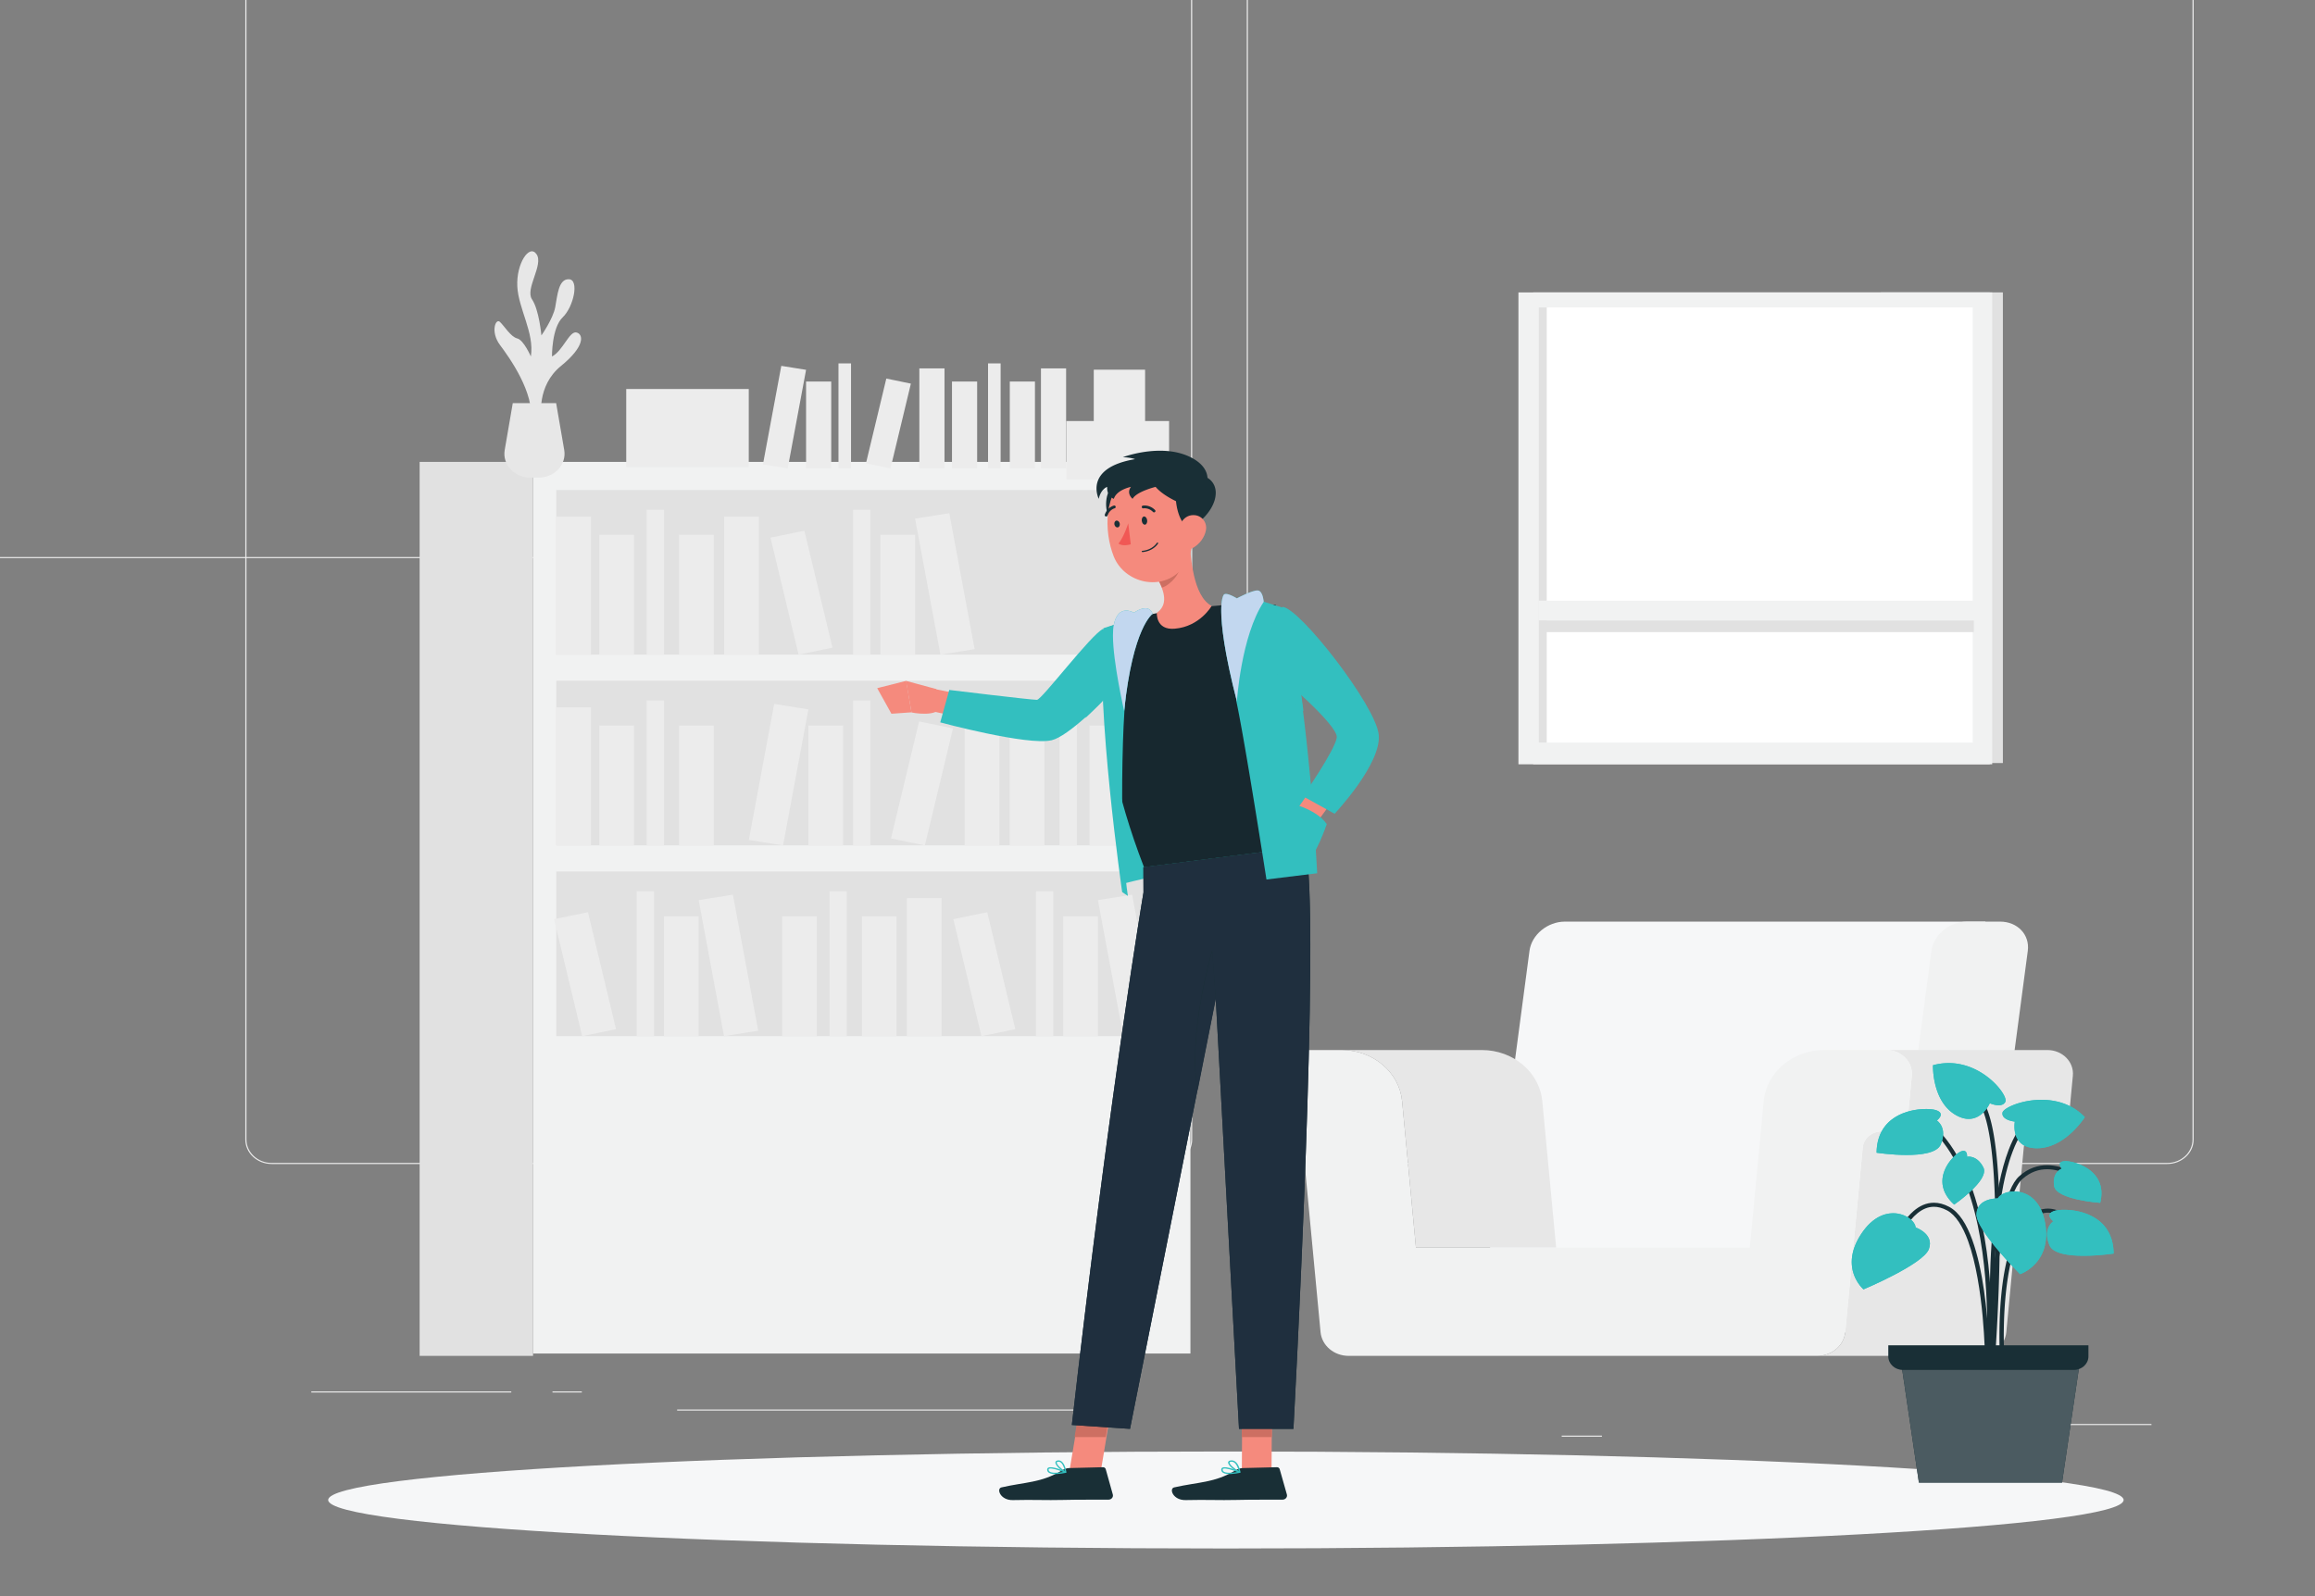 <svg xmlns="http://www.w3.org/2000/svg" width="1730" height="1193" fill="none"><rect width="100%" height="100%" fill="#808080" stroke="none"/><g clip-path="url(#a)"><path fill="#ECECEC" d="M-1032.38 417.189H697.622v-.8H-1032.38v.8ZM1493.17 1064.43h114.61v.8h-114.61v-.8ZM1167.06 1073.12h30.07v.8h-30.07v-.8ZM1423.3 1034.7h66.41v.8h-66.41v-.8ZM232.632 1040.08h149.442v.8H232.632v-.8ZM412.876 1040.88h21.922v-.8h-21.922v.8ZM506.012 1054.4H830.13v-.8H506.012v.8Z"/><path fill="#ECECEC" d="M203.059-34.705c-10.407 0-18.881 7.841-18.881 17.472v869.059c0 9.63 8.474 17.472 18.881 17.472h668.132c10.407 0 18.881-7.842 18.881-17.472v-869.06c0-9.63-8.474-17.471-18.881-17.471H203.059Zm668.132 904.804H203.059c-10.88 0-19.746-8.192-19.746-18.273v-869.06c0-10.067 8.866-18.272 19.746-18.272h668.132c10.88 0 19.746 8.205 19.746 18.273v869.059c0 10.081-8.866 18.273-19.746 18.273ZM951.447-34.705c-10.407 0-18.881 7.841-18.881 17.472v869.059c0 9.63 8.474 17.472 18.881 17.472h668.133c10.41 0 18.88-7.842 18.88-17.472v-869.06c0-9.63-8.47-17.471-18.88-17.471H951.447Zm668.133 904.804H951.447c-10.88 0-19.746-8.192-19.746-18.273v-869.06c0-10.067 8.866-18.272 19.746-18.272h668.133c10.88 0 19.74 8.205 19.74 18.273v869.059c0 10.081-8.86 18.273-19.74 18.273Z"/><path fill="#F1F2F2" d="M398.347 1011.76h491.266V345.264H398.347v666.496Z"/><path fill="#E1E1E1" d="M415.714 489.342h456.531V366.25H415.714v123.092Z"/><path fill="#ECECEC" d="M441.637 489.341h-25.923V386.173h25.923v103.168ZM541.112 489.341h25.937V386.173h-25.937v103.168ZM728.345 485.264l-25.559 4.078-18.935-101.668 25.558-4.077 18.936 101.667ZM473.777 489.342h-25.936v-89.573h25.936v89.573ZM507.458 489.342h25.937v-89.573h-25.937v89.573ZM657.915 489.342h25.936v-89.573h-25.936v89.573ZM622.112 484.139l-25.315 5.203-21.004-87.448 25.315-5.203 21.004 87.448ZM496.2 489.341h-12.962V381.045H496.2v108.296ZM637.492 489.341h12.975V381.045h-12.975v108.296Z"/><path fill="#E1E1E1" d="M415.714 631.932h456.531V508.827H415.714v123.105Z"/><path fill="#ECECEC" d="M846.309 631.932h25.936V528.764h-25.936v103.168ZM720.911 631.932h25.936V528.764h-25.936v103.168ZM559.615 627.854l25.558 4.077 18.936-101.68-25.558-4.064-18.936 101.667ZM814.182 631.932h25.937v-89.574h-25.937v89.574ZM754.564 631.932h25.937v-89.574h-25.937v89.574ZM604.109 631.932h25.936v-89.574h-25.936v89.574ZM665.848 626.729l25.315 5.203 21.003-87.448-25.315-5.203-21.003 87.448ZM791.76 631.932h12.961V523.636H791.76v108.296ZM637.492 631.932h12.975V523.636h-12.975v108.296ZM441.637 631.932h-25.923V528.764h25.923v103.168ZM473.777 631.932h-25.936v-89.574h25.936v89.574ZM507.458 631.932h25.937v-89.574h-25.937v89.574ZM496.2 631.932h-12.962V523.636H496.2v108.296Z"/><path fill="#E1E1E1" d="M415.714 774.509h456.531V651.417H415.714v123.092Z"/><path fill="#ECECEC" d="M677.742 774.509h25.936V671.341h-25.936v103.168ZM864.987 770.432l-25.558 4.078-18.949-101.668 25.559-4.077 18.948 101.667ZM584.484 774.509h25.937v-89.573h-25.937v89.573ZM644.088 774.509h25.936v-89.573h-25.936v89.573ZM794.558 774.509h25.923v-89.573h-25.923v89.573ZM758.741 769.306l-25.315 5.203-20.989-87.435 25.314-5.203 20.99 87.435ZM619.868 774.509h12.975V666.226h-12.975v108.283ZM774.135 774.509h12.961V666.226h-12.961v108.283ZM566.616 770.432l-25.558 4.078-18.935-101.668 25.558-4.077 18.935 101.667ZM496.187 774.509h25.936v-89.573h-25.936v89.573ZM460.37 769.306l-25.315 5.203-20.99-87.435 25.315-5.203 20.99 87.435ZM488.739 774.509h-12.975V666.226h12.975v108.283Z"/><path fill="#E1E1E1" d="M313.59 1013.51h84.757V345.264H313.59v668.246Z"/><path fill="#F6F7F8" d="M1177.13 996.067h-72.01l37.86-285.292c1.6-12.082 13.49-21.875 26.53-21.875h314.2l-46.07 307.167h-260.51Z"/><path fill="#F1F2F2" d="M1405.5 996.067h72.02l37.85-285.292c1.61-12.082-7.67-21.875-20.73-21.875h-24.75c-13.04 0-24.92 9.793-26.53 21.875l-37.86 285.292Z"/><path fill="#E7E7E7" d="m1378.97 995.729 13.06-137.987c.58-6.166 5.73-11.119 12.35-11.907l5.37-.625c8.9-1.05 15.8-7.704 16.58-15.971l2.38-25.151c.97-10.318-7.8-19.186-18.99-19.186h120.34c11.18 0 19.97 8.868 18.99 19.186l-2.38 25.151c-.78 8.267-7.69 14.921-16.58 15.971l-5.36.625c-6.63.788-11.78 5.741-12.36 11.907l-13.04 137.987c-.96 10.071-10.06 17.781-20.98 17.781h-120.34c10.92 0 20.02-7.71 20.96-17.781ZM1047.81 823.198c-2.05-21.674-21.66-38.296-45.17-38.296h104.78c23.5 0 43.11 16.622 45.15 38.296l10.34 109.385h-104.76l-10.34-109.385Z"/><path fill="#F1F2F2" d="M956.109 784.902h46.531c23.51 0 43.12 16.622 45.17 38.296l10.34 109.385h249.51l10.36-109.385c2.04-21.674 21.65-38.296 45.17-38.296h46.53c11.19 0 19.96 8.868 18.99 19.186l-2.38 25.151c-.78 8.267-7.68 14.921-16.58 15.971l-5.37.625c-6.62.788-11.77 5.741-12.35 11.907l-13.06 137.987c-.94 10.071-10.04 17.781-20.96 17.781h-350.2c-10.91 0-20.02-7.71-20.966-17.781l-13.043-137.987c-.581-6.166-5.73-11.119-12.366-11.907l-5.366-.625c-8.893-1.05-15.8-7.704-16.584-15.971l-2.379-25.151c-.973-10.318 7.812-19.186 19.003-19.186Z"/><path fill="#E7E7E7" d="M404.591 311.97s-3.839-23.388 14.597-38.383c18.422-14.983 16.8-23.913 11.542-25.076-5.271-1.163-10.123 13.832-18.232 17.959 0 0-.257-21.374 7.974-29.24 8.231-7.867 12.556-28.141 4.717-28.503-7.826-.351-8.637 12.044-10.259 20.836-1.622 8.792-10.339 21.161-10.339 21.161s-1.703-19.11-7.028-26.989c-5.312-7.867 8.866-25.864 3.392-33.731-5.46-7.867-15.191 7.116-14.38 23.988.81 16.872 12.961 34.856 10.136 52.478 0 0-5.365-12.369-10.177-13.494-4.812-1.126-9.677-9.305-12.921-12.345-3.23-3.026-7.285 7.467 0 17.21 7.299 9.755 25.923 35.819 23.098 56.893l7.88-2.764Z"/><path fill="#E7E7E7" d="m415.606 301.327 6.042 35.044c1.851 10.819-7.177 20.624-19.03 20.624h-6.434c-11.839 0-20.881-9.805-19.016-20.624l6.028-35.044h32.41Z"/><path fill="#ECECEC" d="M777.906 350.116h18.8v-74.765h-18.8v74.765ZM687.027 350.116h18.801v-74.765h-18.801v74.765ZM570.144 347.165l18.516 2.951 13.718-73.677-18.516-2.952-13.718 73.678ZM754.619 350.116h18.8v-64.91h-18.8v64.91ZM711.423 350.116h18.8v-64.91h-18.8v64.91ZM602.379 350.116h18.8v-64.91h-18.8v64.91ZM647.129 346.351l18.354 3.765 15.219-63.359-18.354-3.778-15.219 63.372ZM738.373 350.116h9.393v-78.48h-9.393v78.48ZM626.585 350.116h9.393v-78.48h-9.393v78.48ZM467.979 349.278h91.569v-58.507h-91.569v58.507ZM796.95 358.408h76.714v-43.674H796.95v43.674Z"/><path fill="#ECECEC" d="M817.372 320.024h38.357v-43.673h-38.357v43.673Z"/><path fill="#E1E1E1" d="M1405.5 570.374h91.25V218.558h-91.25v351.816Z"/><path fill="#E1E1E1" d="M1145.75 571.312h341.21V218.558h-341.21v352.754Z"/><path fill="#F1F2F2" d="M1134.73 571.312h354.03V218.558h-354.03v352.754Z"/><path fill="#fff" d="M1149.86 555.102h324.36V229.801h-324.36v325.301Z"/><path fill="#E1E1E1" d="M1149.86 555.102h6.02V229.801h-6.02v325.301Z"/><path fill="#E1E1E1" d="M1154.87 472.495h320.19v-8.767h-320.19v8.767Z"/><path fill="#F1F2F2" d="M1149.86 463.728h329.44v-14.733h-329.44v14.733Z"/><path fill="#F6F7F8" d="M1586.98 1121.23c0 20.03-300.36 36.26-670.863 36.26-370.504 0-670.862-16.23-670.862-36.26 0-20.02 300.358-36.24 670.862-36.24 370.503 0 670.863 16.22 670.863 36.24Z"/><path fill="#192F36" d="M1553.65 879.178c-.14-.075-10.48-8.154-23.83-8.204-6.66-.013-14.07 2.126-20.9 8.292-2.74 2.464-4.98 6.278-7.02 11.068-7.07 16.722-11.24 45.888-13.71 71.014-2.46 25.101-3.19 46.072-3.19 46.092l3.27.1s.06-1.71.19-4.72c.5-10.58 2.01-37.295 5.54-63.234 1.76-12.97 4.03-25.752 6.91-36.195 2.84-10.443 6.45-18.572 10.3-21.962 6.27-5.628 12.68-7.416 18.61-7.429 5.93 0 11.41 1.864 15.38 3.765 1.97.938 3.59 1.888 4.69 2.589.55.362.97.65 1.26.85l.32.225.1.075 2.08-2.326Z"/><path fill="#192F36" d="M1486.64 1028.77c0-.03 1.63-15.54 1.63-38.056 0-21.199-1.44-48.601-7.07-75.19-5.62-26.59-15.39-52.391-32.3-70.351l-2.46 1.988c16.3 17.285 26 42.636 31.56 68.938 5.55 26.314 7 53.541 7 74.615 0 11.196-.4 20.646-.81 27.286-.2 3.33-.41 5.94-.55 7.75-.15 1.78-.26 2.72-.26 2.73l3.26.29Z"/><path fill="#192F36" d="M1491.47 1014.99c0-.01-.08-1.13-.2-3.23-.36-6.26-1.09-21.183-1.09-39.893 0-22.875 1.09-51.441 5.24-76.829 2.08-12.695 4.92-24.601 8.75-34.569 3.82-9.981 8.65-17.998 14.51-22.975l-2.21-2.226c-6.48 5.515-11.44 13.957-15.39 24.188-11.74 30.691-14.15 77.942-14.16 112.411 0 25.051 1.3 43.303 1.3 43.323l3.25-.2ZM1486.65 1015.08c-.01-.04-.23-24.241-4-50.393-1.89-13.082-4.68-26.639-8.8-37.97-4.14-11.307-9.53-20.462-17.25-24.614-3.97-2.101-7.78-3.064-11.38-3.064-5.86 0-10.94 2.539-15.15 6.166-6.31 5.44-10.9 13.357-14 19.936-3.08 6.566-4.62 11.806-4.63 11.856l3.14.788.13-.388c.62-1.951 3.6-10.981 8.86-19.398 2.62-4.202 5.8-8.254 9.45-11.181 3.66-2.939 7.69-4.752 12.2-4.752 2.96 0 6.19.775 9.76 2.664 6.44 3.364 11.79 11.919 15.78 22.962 6.02 16.534 9.2 38.434 10.85 56.156.81 8.854 1.26 16.682 1.5 22.272.12 2.8.17 5.05.22 6.59.04 1.55.05 2.38.05 2.39l3.27-.02Z"/><path fill="#192F36" d="M1497.83 1015c0-.01-.1-1.61-.2-4.45-.1-2.85-.21-6.93-.21-11.832 0-11.656.58-28.028 3.07-43.736 2.46-15.709 6.92-30.767 14.34-39.684 5.51-6.641 10.75-8.817 15.58-8.83 3.48 0 6.88 1.163 10.07 3.014 4.8 2.764 9.02 7.029 11.99 10.606a63.692 63.692 0 0 1 3.47 4.552c.41.576.72 1.039.92 1.364.21.312.3.475.3.475l2.85-1.488c-.04-.063-3.24-5.328-8.48-10.669-2.63-2.664-5.76-5.353-9.3-7.404-3.56-2.051-7.53-3.477-11.82-3.477-6.01-.012-12.31 2.89-18.17 10.018-8.05 9.743-12.45 25.139-14.99 41.085-2.52 15.946-3.08 32.418-3.08 44.174 0 9.892.4 16.432.4 16.442l3.26-.16ZM1490.18 1025.13c0-.01 4.26-52 4.26-103.941 0-21.486-.73-42.973-2.8-60.808-1.03-8.917-2.39-16.921-4.19-23.575-1.81-6.666-4-11.982-6.88-15.596l-2.64 1.801c2.45 3.039 4.61 8.067 6.34 14.533 5.25 19.398 6.91 51.515 6.89 83.645 0 25.902-1.05 51.841-2.12 71.289-.52 9.732-1.07 17.852-1.46 23.522-.4 5.67-.66 8.9-.66 8.91l3.26.22Z"/><path fill="#33BFBF" d="M1431.52 917.499s14.14 4.815 9.93 16.196c-4.2 11.381-48.87 30.104-48.87 30.104s-18.7-15.871-1.53-41.673c17.18-25.814 40.09-12.769 40.47-4.627Z"/><path fill="#33BFBF" d="M1392.58 963.799s-8.8-7.466-8.78-20.461c0-5.965 1.85-13.107 7.25-21.211 7.6-11.419 16.33-15.233 23.72-15.233 9.33 0 16.55 6.065 16.75 10.605 0 0 10.73 3.652 10.72 12.119-.02 1.251-.25 2.614-.79 4.078-4.2 11.381-48.87 30.103-48.87 30.103ZM1492.93 895.838s-15.04-.588-15.89 11.419c-.85 11.994 32.59 45.187 32.59 45.187s23.87-7.992 18.74-37.921c-5.12-29.941-31.69-26.064-35.44-18.685Z"/><path fill="#33BFBF" d="M1509.63 952.444s-3.03-3.014-7.25-7.542c-.84-.913-1.74-1.888-2.66-2.914a288.106 288.106 0 0 1-5.39-6.103 210.394 210.394 0 0 1-3.22-3.84c-3.32-4.052-6.51-8.254-9.03-12.181-3.03-4.741-5.05-9.068-5.05-12.145 0-.162 0-.312.01-.462.78-10.944 13.35-11.419 15.57-11.419h.33c1.47-2.889 6.42-5.24 12.23-5.24 9.01 0 20.08 5.69 23.2 23.925.5 2.889.72 5.578.72 8.08.01 23.325-19.46 29.841-19.46 29.841ZM1505.68 838.406s-10.03-1.001-9.22-6.654c.8-5.653 38.98-20.198 61.51 3.327 0 0-14.42 22.937-35.27 23.225-20.86.3-17.02-19.898-17.02-19.898Z"/><path fill="#33BFBF" d="M1522.24 858.318c-7.73 0-11.98-2.877-14.28-6.441a14.983 14.983 0 0 1-1.67-3.665c-.7-2.226-.89-4.44-.89-6.203 0-2.139.28-3.602.28-3.602s-9.26-.913-9.27-6.004c0-.212.01-.425.05-.65.46-3.302 13.72-9.643 29.14-9.643 10.96 0 23.02 3.202 32.37 12.97 0 0-2.85 4.54-7.86 9.605-6.25 6.329-15.84 13.457-27.41 13.62-.15.013-.31.013-.46.013ZM1486.99 824.675s9.08 4.064 11.62-1.126c2.56-5.19-21.54-36.232-54.1-27.29 0 0-.87 26.527 16.66 36.983 17.52 10.455 25.82-8.567 25.82-8.567Z"/><path fill="#33BFBF" d="M1471.23 836.381c-2.93 0-6.29-.888-10.06-3.139-15.96-9.518-16.67-32.343-16.67-36.37 0-.4.01-.613.01-.613a44.218 44.218 0 0 1 11.74-1.601c24.94 0 42.55 21.712 42.55 27.953 0 .375-.07.688-.19.938-.98 2.026-2.97 2.639-5.03 2.639-3.21 0-6.59-1.513-6.59-1.513s-.76 1.738-2.3 3.877c-.65.9-1.43 1.863-2.36 2.814-2.6 2.626-6.28 5.015-11.1 5.015ZM1534.47 912.922s-6.92-5.166.55-7.692c7.48-2.526 44.13-1.814 44.51 31.792 0 0-42.68 6.566-47.98-6.241-5.29-12.794 2.92-17.859 2.92-17.859Z"/><path fill="#33BFBF" d="M1557.08 938.699c-11.2 0-22.92-1.601-25.53-7.917-1.29-3.127-1.77-5.778-1.77-8.029.01-6.941 4.69-9.831 4.69-9.831s-2.92-2.188-2.92-4.414c.01-1.189.86-2.402 3.47-3.277 1.52-.513 4.22-.888 7.58-.888 13.24 0 36.63 5.878 36.93 32.68 0 0-10.95 1.676-22.45 1.676ZM1447.41 837.569s6.94-5.178-.54-7.705c-7.47-2.513-44.13-1.801-44.5 31.793 0 0 42.69 6.566 47.98-6.229 5.27-12.794-2.94-17.859-2.94-17.859Z"/><path fill="#33BFBF" d="M1424.8 863.345c-11.49 0-22.43-1.688-22.43-1.688.29-26.802 23.69-32.68 36.93-32.68 3.36 0 6.06.387 7.57.888 2.61.888 3.46 2.088 3.48 3.289 0 2.226-2.94 4.415-2.94 4.415s4.69 2.889 4.71 9.83c0 .425-.02.863-.06 1.313-.09 1.238-.35 2.589-.78 4.052-.24.851-.55 1.739-.93 2.664-2.61 6.316-14.34 7.917-25.55 7.917ZM1469.99 864.634s.6-6.291-4.87-3.827c-5.49 2.463-24.6 21.549-4.78 39.646 0 0 26.65-18.272 21.85-27.79-4.81-9.518-12.2-8.029-12.2-8.029Z"/><path fill="#33BFBF" d="M1460.33 900.452c-6.47-5.903-8.78-11.919-8.79-17.409 0-11.369 9.88-20.574 13.58-22.237.89-.4 1.63-.576 2.23-.576 2.41 0 2.66 2.702 2.66 3.865 0 .325-.03.538-.03.538s.42-.088 1.13-.088c2.25 0 7.42.863 11.08 8.117.39.788.58 1.639.58 2.539-.01 4.215-4.09 9.418-8.77 14.008-.85.838-1.72 1.663-2.6 2.439-5.55 5.027-11.07 8.804-11.07 8.804ZM1540.66 873.587s-4.14-5.015 1.93-5.64c6.06-.613 33.21 6.091 26.88 31.179 0 0-33.08-2.301-34.49-12.732-1.42-10.418 5.68-12.807 5.68-12.807Z"/><path fill="#33BFBF" d="M1569.47 899.126s-33.08-2.301-34.49-12.732c-.13-.938-.19-1.801-.19-2.614-.01-8.217 5.87-10.193 5.87-10.193s-1.38-1.676-1.38-3.214c.01-1.113.76-2.164 3.31-2.426.24-.025.53-.038.84-.038 6.59 0 27 5.703 27 24.038 0 2.201-.29 4.59-.96 7.179Z"/><path fill="#192F36" d="M1433.99 1108.23h106.97l14.21-96.25h-135.4l14.22 96.25Z"/><path fill="#4B5B61" d="M1540.96 1108.23h-106.97l-14.22-96.25h135.4l-4 27.05-.1.8-10.11 68.4Z"/><path fill="#192F36" d="M1560.68 1005.6v8.33c0 5.58-4.9 10.1-10.95 10.1h-127.65c-6.04 0-10.95-4.52-10.95-10.1v-8.33h149.55Z"/><path fill="#33BFBF" d="M976.832 645.847s-54.621-6.373-137.36 14.655c0 0-13.318-137.088-11.725-155.923 1.592-18.825 127.729-13.315 127.729-13.315s3.259 54.86 11.37 87.965c8.123 33.105 14.139 60.256 9.986 66.618Z"/><path fill="#33BFBF" d="M840.848 659.479c-1.176-10.354-2.77-29.809-2.991-60.418 4.18 15.208 9.549 31.637 16.364 49.217h-.012l.037 8.05a547.14 547.14 0 0 0-13.398 3.151Z"/><path fill="#F58A7D" d="m798.935 1101.13 22.486 5.85 5.358-32.21 2.884-17.23-22.499-5.86-3.824 23.09-4.405 26.36ZM927.993 1103.11l22.179 2.85.213-31.11.142-19.32-22.202-2.82-.154 22.14-.178 28.26Z"/><path fill="#CD6F62" d="M950.479 1074.21h-22.486l.048-6.14h22.486l-.048 6.14ZM826.335 1074.21h-23.303l1.525-9.21 2.658.18 20.399 1.37-1.279 7.66Z"/><path fill="#F58A7D" d="m699.635 515.064-22.589-6.119 4.13 23.616s20.499 4.342 22.501-5.431l-4.042-12.066Z"/><path fill="#F58A7D" d="m655.536 514.411 10.635 19.111 14.972-1.061-3.965-23.516-21.642 5.466ZM730.308 521.519l-36.622-7.454-3.325 16.178 33.248 7.375 6.699-16.099Z"/><path fill="#33BFBF" d="M840.93 506.518s-.792.872-2.152 2.344c-4.626 4.962-15.92 16.935-27.51 27.265-9.499 8.405-19.135 15.734-25.406 17.218-17.948 4.236-83.209-13.366-83.209-13.366l6.741-24.241s60.796 7.397 65.521 7.397c3.574 0 40.559-49.07 49.527-53.103l16.488 36.486Z"/><path fill="#33BFBF" d="M811.226 536.595c1.709-13.077 5.908-25.33 11.615-34.818.083 7.202.32 14.803.676 22.621a335.329 335.329 0 0 1-5.101 5.201 291.765 291.765 0 0 1-7.19 6.996Z"/><path fill="#192F36" d="m798.959 1097.38 25.298-.64c.944-.02 1.79.57 2.035 1.41l5.307 18.95c.552 1.96-.993 3.87-3.174 3.89-9.144.08-22.345-.08-33.818.21-13.409.33-21.94-.27-37.666.11-9.511.24-12.502-8.59-8.543-9.49 17.969-4.12 29.724-3.31 45.045-12.63 1.667-1.01 3.518-1.76 5.516-1.81Z"/><path fill="#33BFBF" d="m784.153 1097.82-.194.08c-.219.12-.316.27-.328.54-.024.65.206 1.15.716 1.54 1.457 1.09 5.244 1.19 10.281.31-3.702-1.46-8.764-3.04-10.475-2.47Zm12.381 3.11-.06.01c-3.678.75-10.221 1.72-12.819-.21-.777-.59-1.153-1.38-1.104-2.35.024-.58.315-1.04.837-1.31 2.743-1.48 12.127 2.5 13.183 2.96l.315.49-.352.41Z"/><path fill="#33BFBF" d="M790.144 1092.74c-.413.16-.435.38-.446.47-.179 1.41 3.371 4.84 6.027 6.3-.335-1.62-1.205-4.94-3.013-6.31-.637-.48-1.306-.66-2.065-.58l-.503.12Zm6.418 8.1-.368-.01c-2.589-1.06-7.791-5.4-7.49-7.76.067-.55.447-1.24 1.809-1.42 1.015-.13 1.964.14 2.801.77 2.768 2.1 3.539 7.66 3.572 7.9l-.19.45-.134.07Z"/><path fill="#192F36" d="m928.65 1097.38 25.601-.64c.955-.02 1.811.57 2.046 1.41l5.384 18.95c.558 1.96-1.005 3.87-3.225 3.89-9.241.08-22.6-.08-34.21.21-13.582.33-22.215-.27-38.129.11-9.625.24-12.639-8.59-8.645-9.49 18.196-4.12 30.091-3.31 45.596-12.63 1.687-1.01 3.56-1.76 5.582-1.81Z"/><path fill="#33BFBF" d="m914.234 1097.82-.194.08c-.207.12-.304.27-.316.54-.036.65.206 1.15.716 1.54 1.457 1.09 5.245 1.19 10.283.31-3.703-1.46-8.777-3.04-10.489-2.47Zm12.395 3.11-.073.01c-3.666.75-10.21 1.72-12.808-.21-.789-.59-1.153-1.38-1.117-2.35.037-.58.316-1.04.85-1.31 2.744-1.48 12.128 2.5 13.184 2.96l.304.49-.34.41Z"/><path fill="#33BFBF" d="M919.387 1092.74c-.466.16-.503.38-.516.47-.201 1.41 3.81 4.84 6.803 6.3-.377-1.62-1.358-4.94-3.408-6.31-.704-.48-1.471-.66-2.313-.58l-.566.12Zm7.23 8.1-.415-.01c-2.917-1.06-8.777-5.4-8.437-7.76.075-.55.49-1.24 2.037-1.42 1.144-.13 2.2.14 3.156.77 3.106 2.1 3.973 7.66 4.011 7.9l-.214.45-.138.07Z"/><path fill="#192F36" d="M975.373 632.854c12.255 49.097-8.784 435.216-8.784 435.216h-40.682l-17.394-321.785-64.056 321.785-43.474-2.92c28.415-249.274 53.543-398.094 53.543-398.094l-.062-18.806 120.909-15.396Z"/><path fill="#fff" d="M925.945 1068.07h-.01l-2.039-46.08h.011l2.038 46.08Z"/><path fill="#FAFBFC" d="m912.616 818.204-4.084-71.637v-.046l4.097 71.671-.013.012Z"/><path fill="#F7F8F9" d="M923.896 1021.99h-.013l-11.254-203.775.013-.011 11.254 203.786Z"/><path fill="#fff" d="m845.027 1068.07 9.206-46.08h.013l-9.219 46.08Z"/><path fill="#F7F8F9" d="m854.246 1021.99 5.121-27.652-5.121 27.652Z"/><path fill="#fff" d="m804.436 1065-3.453-.23c1.671-14.63 3.318-28.88 4.952-42.81-1.634 13.93-3.281 28.18-4.939 42.81l3.44.23Zm40.582-338.912c5.775-38.521 9.228-59.018 9.228-59.018l-.037-10.664.037 10.664s-3.441 20.497-9.228 59.018Z"/><path fill="#FAFBFC" d="M815.335 948.256h-.012c12.046-98.71 22.653-174.348 29.704-222.215-7.051 47.867-17.658 123.516-29.692 222.215Z"/><path fill="#F7F8F9" d="M806.117 1021.99h-.013c3.141-25.834 6.218-50.422 9.206-73.734h.013a9865.657 9865.657 0 0 0-9.206 73.734Z"/><path fill="#1F2F3E" d="M966.578 1068.07h-40.67l-2.471-45.77-.012-.16-11.032-204.099-3.88-71.73v.046l-.012-.034-2.619-36.23s-18.692 62.823-11.008 104.686l-35.69 179.301-5.585 28.06-.037.16-9.105 45.77-37.346-2.51-2.668-.18-3.46-.23c1.668-14.64 3.324-28.91 4.967-42.85 0-.03.012-.11.024-.16 3.04-25.847 6.029-50.457 8.945-73.789 12.292-98.688 23.127-174.329 30.329-222.19 5.819-38.556 9.278-59.072 9.278-59.072l-.037-10.674-.025-8.13 7.709-.981c15.776-2.007 35.432-4.505 54.136-6.888l27.302-3.467c1.94 12.236 3.175 20.253 3.175 20.253l31.096-3.831c6.189 93.966-11.304 414.699-11.304 414.699Z"/><path fill="#17282F" d="M953.321 452.039c-1.461 23.917-.356 47.779 1.929 70.006 1.67 16.247 4.016 31.61 6.497 45.487 5.809 32.506 12.417 56.867 13.363 65.365-17.625 2.246-83.998 10.722-120.206 15.317-43.822-113.212-27.315-179.111-27.315-179.111s12.528-4.947 27.561-8.713c1.978-.511 4.004-.976 6.067-1.407 13.351-2.86 35.643-5.231 51.107-6.513 3.254-.272 6.558-.465 9.776-.601 16.421-.693 31.221.17 31.221.17Z"/><path fill="#F58A7D" d="M888.756 400.397c.875 15.685 2.673 45.087 16.703 52.535 0 0-8.733 15.456-27.629 17.023-14.289 1.19-13.328-11.898-13.328-11.898 8.265-5.743 6.282-15.433-.013-26.358l24.267-31.302Z"/><path fill="#CECECE" d="M868.572 439.311c-.093-.22-.186-.441-.266-.661l.279.661h-.013Zm-4.084-7.609 4.057-4.68-4.057 4.68Z"/><path fill="#CD6F62" d="m868.368 439.311-.264-.665c-.945-2.361-2.217-4.71-3.616-6.993l3.842-4.71 10.846-13.233c1.033 1.385 2.066 4.444 2.62 7.758 1.096 6.616-6.638 15.449-13.428 17.843Z"/><path fill="#192F36" d="M827.767 369.327c-2.768 7.864-1.254 24.036 11.07 18.775 12.312-5.251-6.292-32.299-11.07-18.775Z"/><path fill="#F58A7D" d="M890.029 379.849c1.326 20.952 3.235 33.161-6.555 45.014-14.728 17.843-43.26 11.188-51.214-9.03-7.164-18.199-8.137-49.397 12.441-59.965 20.274-10.408 43.99 3.029 45.328 23.981Z"/><path fill="#192F36" d="M874.731 368.762v-23.568s26.997-1.861 25.792 10.975c14.952 6.886 7.88 28.502-12.194 39.108-11-8.191-9.745-27.901-9.745-27.901a56.942 56.942 0 0 1-3.853 1.386Z"/><path fill="#F58A7D" d="M901.17 396.469c-1.102 5.608-4.923 10.196-9.157 12.78-6.363 3.87-11.925-.892-12.15-7.578-.213-6.025 2.856-15.294 10.209-16.487 7.24-1.171 12.363 4.866 11.098 11.285Z"/><path fill="#192F36" d="M857.283 388.91c.208 1.684-.529 3.161-1.645 3.287-1.105.126-2.175-1.145-2.382-2.84-.207-1.695.529-3.161 1.634-3.287 1.116-.126 2.186 1.145 2.393 2.84ZM836.798 391.508c.207 1.412-.528 2.634-1.641 2.739-1.113.105-2.18-.955-2.386-2.367-.207-1.412.527-2.634 1.64-2.739 1.113-.105 2.181.954 2.387 2.367Z"/><path fill="#F15855" d="M843.14 391.182s-3.159 10.054-7.331 15.193c3.672 2.364 9.218.48 9.218.48l-1.887-15.673Z"/><path fill="#192F36" d="M856.122 412.319c-.724.16-1.485.288-2.305.363-.29.032-.556-.16-.592-.406-.036-.257.181-.492.459-.524 7.857-.781 10.839-5.978 10.875-6.031l.712-.203.241.62c-.12.214-2.703 4.694-9.39 6.181ZM862.677 382.961a1.08 1.08 0 0 1-1.028-.296c-3.289-3.332-7.136-2.682-7.172-2.682a1.056 1.056 0 0 1-1.234-.828c-.121-.555.266-1.099.835-1.193.206-.047 5.019-.851 9.095 3.297a1.01 1.01 0 0 1-.036 1.453l-.46.249ZM826.893 386.061l-.615-.024a1.067 1.067 0 0 1-.652-1.361c1.907-5.539 6.616-6.694 6.821-6.779a1.067 1.067 0 0 1 1.28.79 1.051 1.051 0 0 1-.749 1.276c-.205.036-3.827.984-5.36 5.43a1.03 1.03 0 0 1-.725.668ZM886.465 377.869s-15.623-5.383-22.889-13.936c0 0-14.261 3.492-17.182 8.945 0 0-4.946-3.896-1.239-8.945 0 0-10.666 2.109-12.789 8.945 0 0-5.326-1.718-5.007-8.945 0 0-4.75 1.671-6.259 8.945 0 0-11.795-23.054 27.123-29.67 0 0-3.068-1.222-9.119-1.464 0 0 27.16-10.282 48.699-.864 21.551 9.428 17.612 27.525-1.338 36.989Z"/><path fill="#33BFBF" d="m984.329 652.759-37.902 4.672s-15.642-100.892-22.531-133.478V454.36l19.815-4.808 15.26 4.808c3.679 11.291 6.901 26.103 9.716 42.59 1.864 10.904 3.531 22.571 5.024 34.386 2.05 16.099 3.753 32.495 5.21 47.842a2092.5 2092.5 0 0 1 4.618 60.057c.53 8.511.79 13.524.79 13.524Z"/><path fill="#33BFBF" d="M924.31 524.306s3.187-49.084 20.071-74.418c0 0-.424-7.248-3.799-8.399-3.374-1.151-16.272 5.766-16.272 5.766s-8.036-5.003-9.81-2.689c-1.763 2.302-6.024 17.915 9.81 79.74Z"/><path fill="#C2D7EF" d="M924.313 524.306c-9.322-36.397-11.684-56.783-11.684-67.859 0-7.726 1.15-10.928 1.874-11.874.338-.433.888-.615 1.575-.615 2.936 0 8.235 3.304 8.235 3.304s10.984-5.903 15.332-5.903c.363 0 .675.046.938.137 3.374 1.151 3.798 8.398 3.798 8.398-16.882 25.332-20.068 74.412-20.068 74.412Z"/><path fill="#33BFBF" d="m838.593 666.827 4.323 2.892s-6.244-32.637-3.719-115.16c.123-3.978.283-7.819.443-11.478 3.215-69.823 14.879-82.523 15.63-83.289l-10.9 3.452-19.781 6.322c-5.826 59.581 14.004 197.261 14.004 197.261Z"/><path fill="#33BFBF" d="M840.082 531.474s-11.04-47.818-7.763-64.313c3.29-16.484 15.066-9.162 15.066-9.162s10.816-8.008 14.03.823c0 0-14.853 9.595-21.333 72.652Z"/><path fill="#C2D7EF" d="M840.084 531.474c-.062-.239-8.36-36.282-8.373-56.479 0-3.016.187-5.689.611-7.837 1.744-8.728 5.856-10.784 9.357-10.784 3.103 0 5.707 1.622 5.707 1.622s4.498-3.324 8.547-3.324c2.243 0 4.349 1.005 5.482 4.147 0 0-14.852 9.596-21.331 72.655Z"/><path fill="#33BFBF" d="M974.086 531.474c-16.277-8.479-18.437-30.594-18.437-30.594.981-.358 7.027-2.273 13.384-4.223 1.875 11.041 3.551 22.854 5.053 34.817Z"/><path fill="#1F2F3E" d="M895.008 815.131c-7.627-41.769 10.925-104.451 10.925-104.451l2.599 36.148-13.524 68.303Z"/><path fill="#33BFBF" d="M983.304 638.998c-9.97-.643-18.6-1.251-18.6-1.251l-1.885-37.76s2.465-1.915 7.892-1.915a25.8 25.8 0 0 1 2.538.135s3.251-7.392 5.535-18.603a2084.054 2084.054 0 0 1 4.52 59.394Z"/><path fill="#F58A7D" d="m987.036 579.604-20.12 28.729 15.908 8.136 18.916-25.888-14.704-10.977Z"/><path fill="#33BFBF" d="M958.591 453.647c13.184 1.363 69.239 73.547 71.709 95.309 2.47 21.763-32.927 59.321-32.927 59.321l-23.658-13.058s24.024-34.625 25.257-43.88c1.248-9.244-43.897-47.122-43.897-47.122s-4.92-11.133-5.542-27.158c-.635-16.024 9.058-23.412 9.058-23.412ZM962.917 600.084s20.387 4.051 28.582 15.929c0 0-8.516 24.763-14.6 27.452-6.084 2.701-21.214 2.701-21.214 2.701s-.975-27.544 7.232-46.082Z"/></g><defs><clipPath id="a"><path fill="#fff" d="M0 0h1730v1193H0z"/></clipPath></defs></svg>